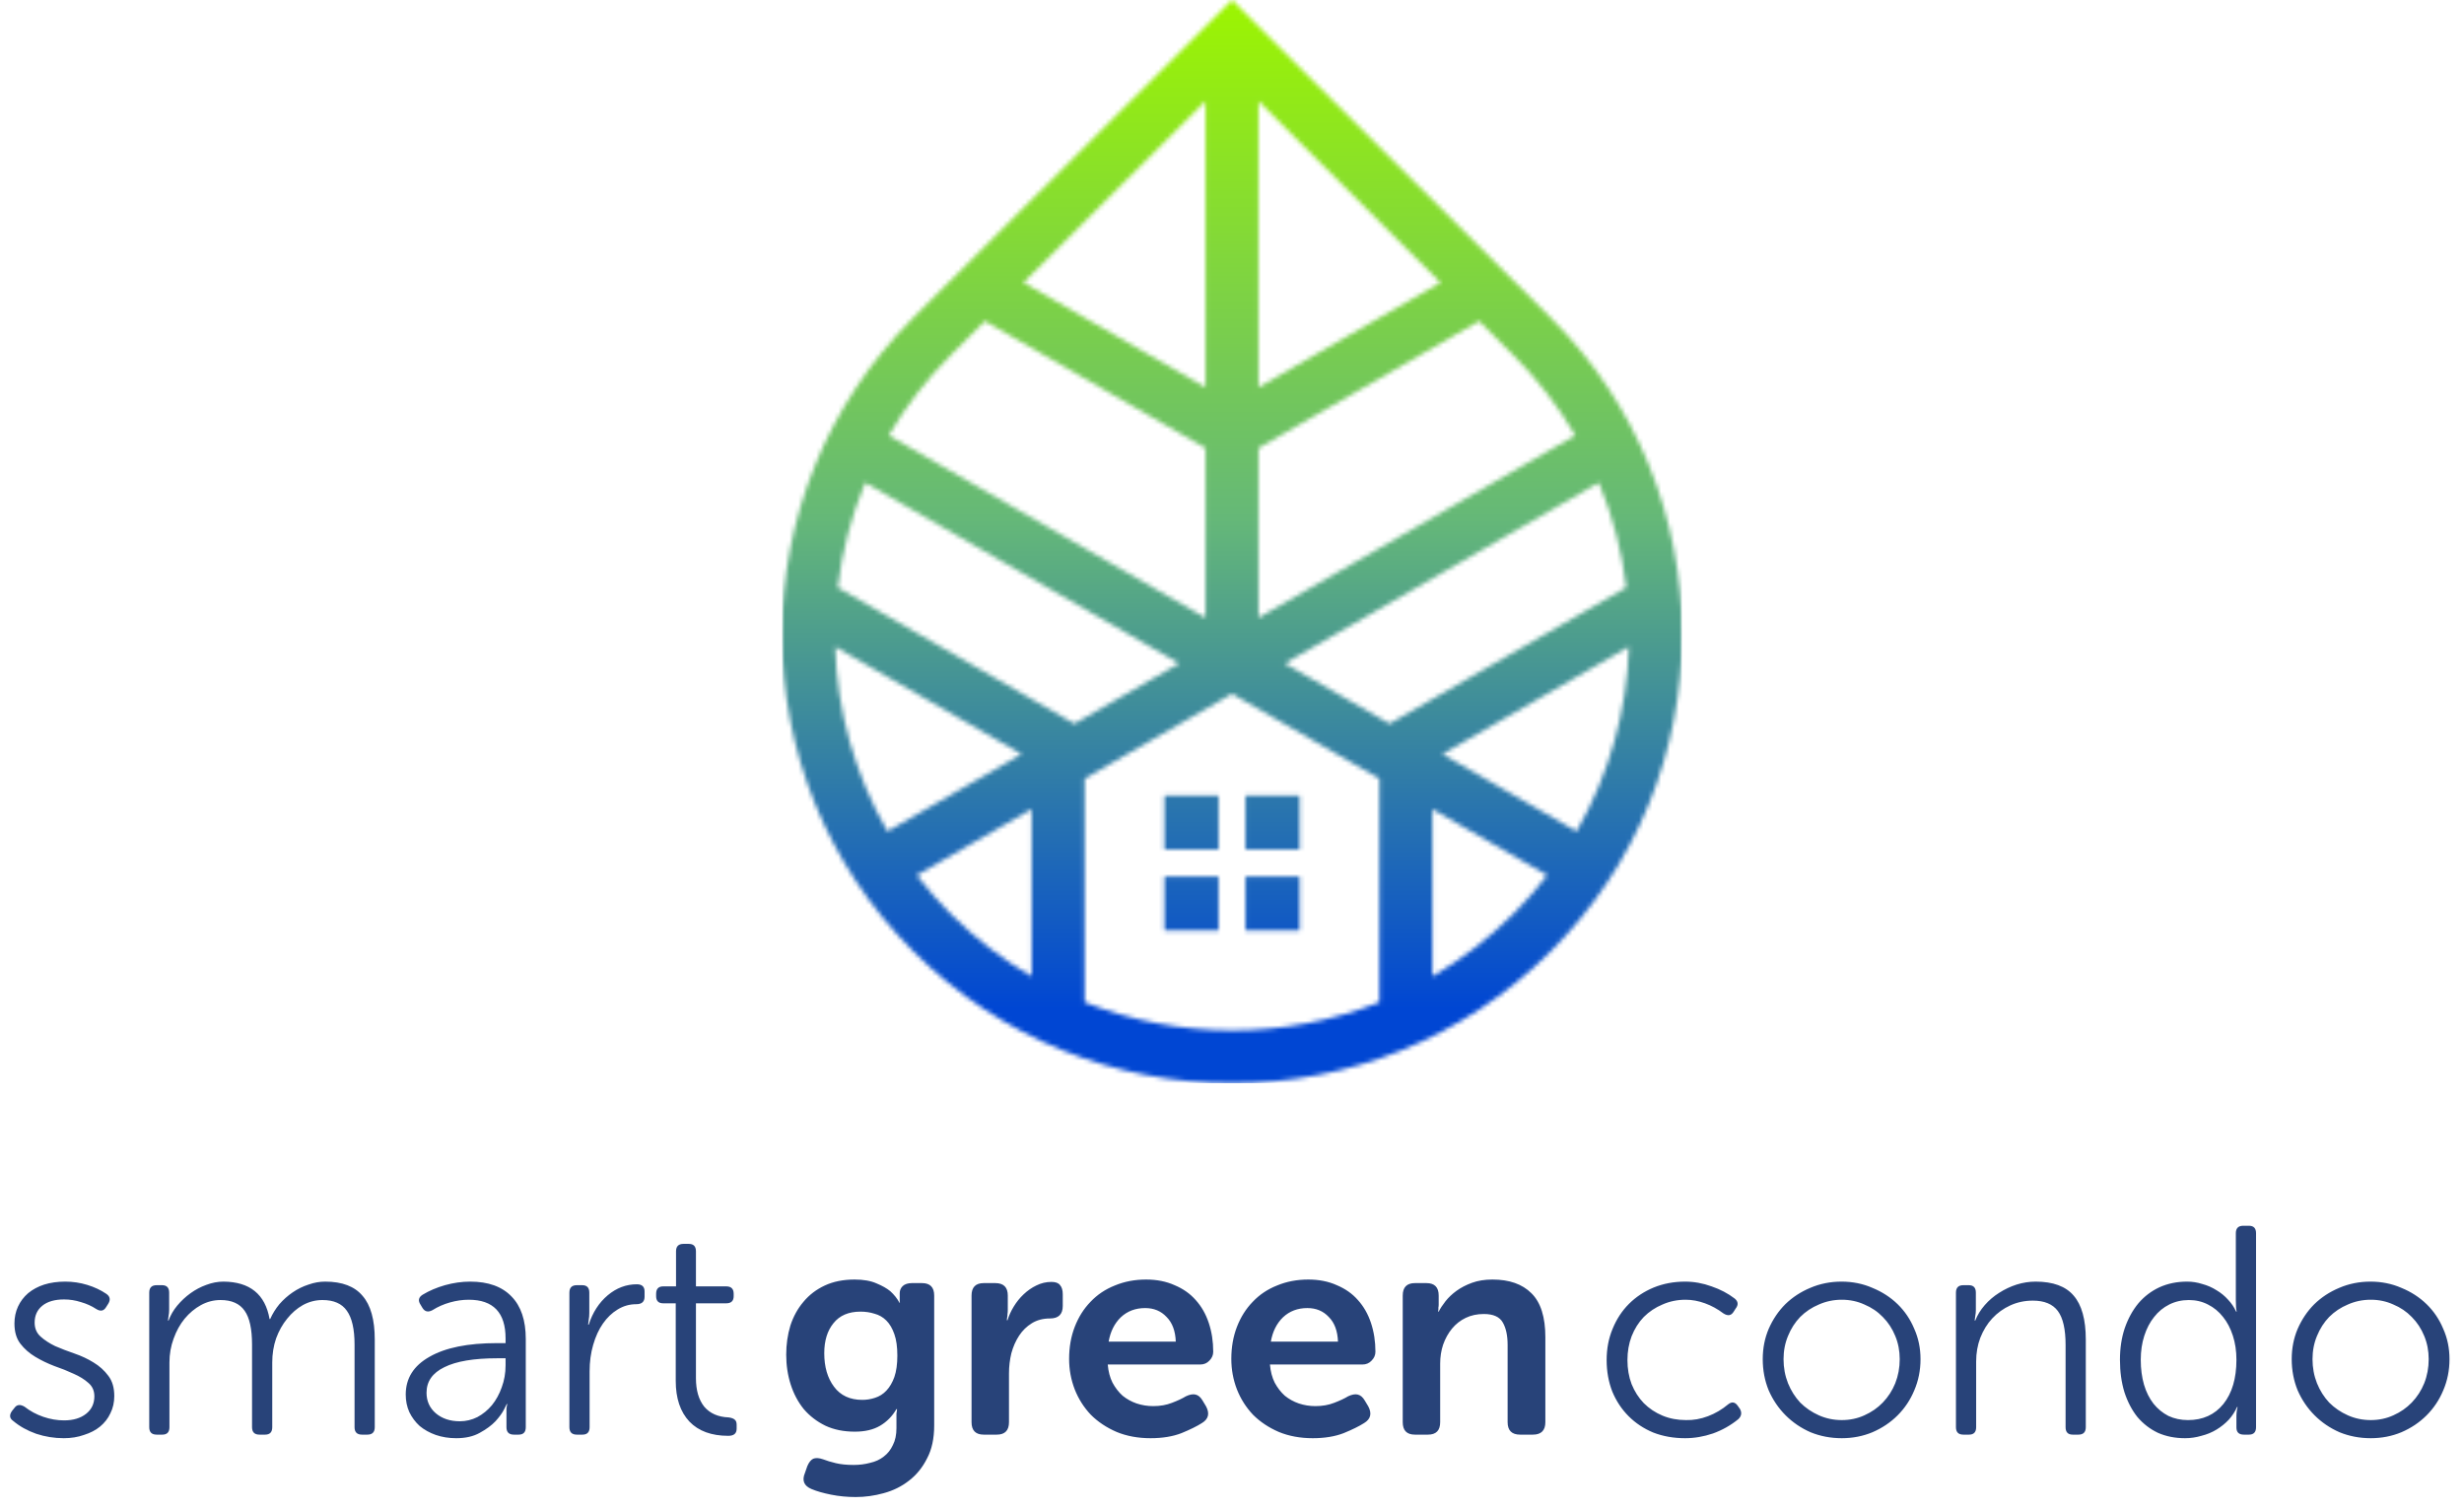 <svg width="554" height="339" viewBox="0 0 554 339" fill="none" xmlns="http://www.w3.org/2000/svg">
<g clip-path="url(#clip0_105_559)">
<mask id="mask0_105_559" style="mask-type:luminance" maskUnits="userSpaceOnUse" x="175" y="0" width="204" height="244">
<path d="M175.807 142.671C175.807 116.855 185.689 91.033 205.447 71.334L277.005 0L348.556 71.334C368.314 91.033 378.197 116.852 378.197 142.668C378.197 168.485 368.316 194.304 348.558 214.001C328.796 233.702 302.898 243.554 277.002 243.554C251.106 243.554 225.213 233.705 205.452 214.008C185.688 194.307 175.807 168.488 175.807 142.671ZM206.116 196.787C208.476 199.851 211.061 202.798 213.875 205.602C219.41 211.119 225.492 215.758 231.943 219.523V181.922L206.116 196.787ZM322.059 181.922V219.526C328.509 215.761 334.591 211.122 340.124 205.606C342.939 202.799 345.526 199.851 347.886 196.786L322.059 181.921V181.922ZM271.042 87.085V22.747L230.125 63.536L271.042 87.085ZM271.042 138.898V100.747L221.438 72.197L213.875 79.737C208.297 85.297 203.613 91.411 199.819 97.902L271.042 138.897V138.898ZM282.964 100.744V138.895L354.184 97.902C350.393 91.413 345.708 85.297 340.131 79.738L332.567 72.197L282.965 100.745L282.964 100.744ZM282.964 22.747V87.084L323.878 63.536L282.964 22.747ZM188.357 132.094L241.57 162.72L265.133 149.157L194.536 108.525C191.376 116.115 189.319 124.052 188.357 132.094ZM229.702 169.551L187.772 145.419C188.215 159.791 192.131 174.082 199.522 186.922L229.703 169.551H229.702ZM366.233 145.416L324.3 169.551L354.482 186.922C361.873 174.078 365.79 159.79 366.233 145.416ZM312.432 162.72L365.646 132.093C364.686 124.05 362.626 116.112 359.467 108.523L288.869 149.158L312.432 162.721V162.72ZM273.984 209.185H261.802V197.041H273.984V209.185ZM292.202 197.039V209.184H280.02V197.039H292.202ZM280.02 178.879H292.202V191.024H280.02V178.879ZM261.802 178.879H273.984V191.024H261.802V178.879ZM243.866 175.06V225.334C254.479 229.558 265.741 231.67 277.002 231.67C288.263 231.67 299.524 229.556 310.136 225.335V175.06L277.002 155.989L243.866 175.06Z" fill="white"/>
</mask>
<g mask="url(#mask0_105_559)">
<path d="M378.197 0H175.807V243.554H378.197V0Z" fill="url(#paint0_linear_105_559)"/>
</g>
</g>
<path d="M2.979 319.481C2.133 318.902 2.044 318.145 2.712 317.21L3.247 316.542C3.781 315.785 4.538 315.695 5.518 316.274C6.765 317.254 8.168 318.011 9.727 318.546C11.286 319.08 12.845 319.348 14.403 319.348C16.452 319.348 18.1 318.858 19.347 317.878C20.594 316.898 21.218 315.584 21.218 313.936C21.218 312.689 20.772 311.687 19.881 310.93C18.991 310.128 17.877 309.438 16.541 308.859C15.205 308.235 13.758 307.656 12.199 307.122C10.684 306.543 9.259 305.853 7.923 305.051C6.587 304.249 5.474 303.27 4.583 302.112C3.692 300.954 3.247 299.439 3.247 297.569C3.247 296.188 3.514 294.919 4.048 293.761C4.583 292.603 5.34 291.601 6.32 290.755C7.344 289.908 8.547 289.263 9.927 288.817C11.352 288.372 12.934 288.149 14.671 288.149C16.363 288.149 18.011 288.394 19.614 288.884C21.218 289.374 22.643 290.042 23.89 290.888C24.736 291.467 24.892 292.202 24.357 293.093L23.89 293.828C23.355 294.763 22.598 294.919 21.618 294.295C20.594 293.627 19.458 293.115 18.211 292.759C16.964 292.358 15.695 292.158 14.403 292.158C12.31 292.158 10.684 292.625 9.526 293.56C8.368 294.496 7.789 295.765 7.789 297.368C7.789 298.66 8.235 299.707 9.126 300.508C10.016 301.31 11.107 302.023 12.399 302.646C13.735 303.225 15.183 303.782 16.741 304.316C18.3 304.851 19.726 305.519 21.017 306.32C22.353 307.122 23.467 308.124 24.357 309.327C25.248 310.485 25.694 311.999 25.694 313.869C25.694 315.295 25.404 316.586 24.825 317.744C24.291 318.902 23.511 319.904 22.487 320.75C21.507 321.552 20.304 322.176 18.879 322.621C17.499 323.111 15.984 323.356 14.336 323.356C12.199 323.356 10.128 323.022 8.124 322.354C6.119 321.641 4.405 320.684 2.979 319.481ZM33.554 290.621C33.554 289.508 34.111 288.951 35.224 288.951H36.427C37.496 288.951 38.03 289.508 38.03 290.621V294.496C38.03 294.986 37.986 295.453 37.897 295.899C37.852 296.344 37.807 296.678 37.763 296.901H37.897C38.342 295.698 38.988 294.585 39.834 293.56C40.725 292.492 41.727 291.556 42.84 290.755C43.954 289.953 45.134 289.329 46.381 288.884C47.672 288.394 48.964 288.149 50.256 288.149C56.179 288.194 59.631 291 60.611 296.567H60.744C61.279 295.364 61.969 294.251 62.815 293.226C63.706 292.202 64.708 291.311 65.821 290.554C66.935 289.797 68.115 289.218 69.362 288.817C70.609 288.372 71.856 288.149 73.103 288.149C76.933 288.149 79.739 289.218 81.521 291.356C83.347 293.449 84.26 296.723 84.26 301.176V320.884C84.26 321.997 83.703 322.554 82.59 322.554H81.387C80.274 322.554 79.717 321.997 79.717 320.884V302.312C79.717 298.838 79.138 296.299 77.98 294.696C76.867 293.093 75.041 292.291 72.502 292.291C70.943 292.291 69.473 292.67 68.093 293.427C66.757 294.184 65.576 295.208 64.552 296.5C63.528 297.747 62.704 299.217 62.08 300.909C61.501 302.602 61.212 304.405 61.212 306.32V320.884C61.212 321.997 60.677 322.554 59.608 322.554H58.339C57.226 322.554 56.669 321.997 56.669 320.884V302.312C56.669 298.794 56.112 296.255 54.999 294.696C53.885 293.093 52.082 292.291 49.587 292.291C48.029 292.291 46.559 292.67 45.178 293.427C43.798 294.184 42.573 295.208 41.504 296.5C40.48 297.747 39.656 299.239 39.032 300.976C38.409 302.668 38.097 304.45 38.097 306.32V320.884C38.097 321.997 37.562 322.554 36.494 322.554H35.224C34.111 322.554 33.554 321.997 33.554 320.884V290.621ZM91.224 313.535C91.224 309.883 93.006 307.055 96.569 305.051C100.132 303.002 105.187 301.978 111.734 301.978H113.671V300.909C113.671 295.119 110.91 292.224 105.387 292.224C104.006 292.224 102.604 292.425 101.178 292.826C99.753 293.226 98.439 293.805 97.237 294.563C96.257 295.097 95.5 294.919 94.965 294.028L94.565 293.36C93.941 292.425 94.097 291.668 95.032 291.089C96.502 290.198 98.172 289.485 100.043 288.951C101.958 288.416 103.851 288.149 105.721 288.149C109.774 288.149 112.869 289.263 115.007 291.489C117.145 293.672 118.214 296.856 118.214 301.043V320.884C118.214 321.997 117.679 322.554 116.611 322.554H115.542C114.428 322.554 113.871 321.997 113.871 320.884V318.212C113.871 317.677 113.871 317.187 113.871 316.742C113.916 316.252 113.983 315.896 114.072 315.673H113.938C113.938 315.673 113.738 316.074 113.337 316.876C112.936 317.677 112.29 318.568 111.4 319.548C110.509 320.483 109.329 321.352 107.859 322.153C106.434 322.955 104.675 323.356 102.581 323.356C100.933 323.356 99.397 323.111 97.972 322.621C96.591 322.131 95.388 321.463 94.364 320.617C93.384 319.726 92.605 318.679 92.026 317.477C91.492 316.274 91.224 314.961 91.224 313.535ZM95.901 313.135C95.901 315.005 96.591 316.542 97.972 317.744C99.397 318.947 101.201 319.548 103.383 319.548C104.764 319.548 106.077 319.236 107.325 318.613C108.572 317.945 109.663 317.054 110.598 315.94C111.533 314.782 112.268 313.446 112.803 311.932C113.382 310.373 113.671 308.725 113.671 306.988V305.385H111.801C106.545 305.385 102.581 306.053 99.909 307.389C97.237 308.681 95.901 310.596 95.901 313.135ZM128.022 290.621C128.022 289.508 128.579 288.951 129.692 288.951H130.894C131.963 288.951 132.498 289.508 132.498 290.621V295.164C132.498 295.743 132.453 296.277 132.364 296.767C132.32 297.257 132.275 297.613 132.231 297.836H132.364C133.255 295.075 134.68 292.87 136.64 291.222C138.599 289.574 140.782 288.75 143.187 288.75C144.345 288.75 144.924 289.285 144.924 290.354V291.556C144.924 292.67 144.3 293.226 143.053 293.226C141.539 293.226 140.136 293.627 138.844 294.429C137.597 295.186 136.506 296.233 135.571 297.569C134.636 298.905 133.901 300.508 133.366 302.379C132.832 304.205 132.565 306.187 132.565 308.325V320.884C132.565 321.997 132.03 322.554 130.961 322.554H129.692C128.579 322.554 128.022 321.997 128.022 320.884V290.621ZM151.931 293.026H149.125C148.056 293.026 147.522 292.492 147.522 291.423V290.888C147.522 289.775 148.056 289.218 149.125 289.218H151.998V281.335C151.998 280.222 152.555 279.665 153.668 279.665H154.87C155.939 279.665 156.474 280.222 156.474 281.335V289.218H163.288C164.401 289.218 164.958 289.775 164.958 290.888V291.423C164.958 292.492 164.401 293.026 163.288 293.026H156.474V309.861C156.474 312.578 157.097 314.716 158.344 316.274C159.636 317.789 161.462 318.59 163.822 318.679C164.491 318.769 164.958 318.947 165.225 319.214C165.493 319.437 165.626 319.815 165.626 320.35V321.218C165.626 322.287 165.003 322.821 163.756 322.821C159.97 322.821 157.053 321.753 155.004 319.615C152.955 317.432 151.931 314.382 151.931 310.462V293.026Z" fill="#284379"/>
<path d="M181.515 329.636C181.871 328.789 182.316 328.233 182.851 327.965C183.43 327.743 184.165 327.787 185.055 328.099C185.857 328.411 186.815 328.7 187.928 328.968C189.041 329.235 190.378 329.368 191.936 329.368C193.228 329.368 194.453 329.213 195.611 328.901C196.813 328.634 197.838 328.166 198.684 327.498C199.574 326.83 200.265 325.961 200.755 324.892C201.289 323.868 201.556 322.599 201.556 321.084V318.546C201.556 318.323 201.556 318.123 201.556 317.945C201.556 317.766 201.579 317.588 201.623 317.41C201.623 317.232 201.645 317.032 201.69 316.809H201.556C200.621 318.412 199.396 319.659 197.882 320.55C196.368 321.441 194.475 321.886 192.204 321.886C189.709 321.886 187.505 321.441 185.59 320.55C183.675 319.615 182.049 318.368 180.713 316.809C179.421 315.206 178.442 313.357 177.773 311.264C177.105 309.171 176.771 306.944 176.771 304.583C176.771 302.267 177.083 300.085 177.707 298.036C178.375 295.988 179.355 294.206 180.646 292.692C181.938 291.133 183.541 289.908 185.456 289.018C187.371 288.127 189.598 287.682 192.137 287.682C194.141 287.682 195.789 287.971 197.08 288.55C198.372 289.084 199.396 289.663 200.153 290.287C201.044 291.089 201.735 291.957 202.224 292.892H202.358C202.314 292.848 202.291 292.781 202.291 292.692V292.024V290.755C202.291 290.131 202.514 289.597 202.959 289.151C203.449 288.706 204.14 288.483 205.03 288.483H207.302C209.128 288.483 210.041 289.418 210.041 291.289V320.483C210.041 323.423 209.506 325.894 208.437 327.899C207.413 329.947 206.055 331.618 204.362 332.909C202.714 334.201 200.822 335.136 198.684 335.715C196.59 336.294 194.497 336.583 192.404 336.583C190.489 336.583 188.641 336.405 186.859 336.049C185.078 335.693 183.608 335.27 182.45 334.78C180.757 334.067 180.268 332.865 180.98 331.172L181.515 329.636ZM193.874 314.738C194.854 314.738 195.811 314.582 196.746 314.27C197.726 313.959 198.572 313.424 199.285 312.667C200.042 311.865 200.643 310.841 201.089 309.594C201.534 308.302 201.757 306.699 201.757 304.784C201.757 302.824 201.534 301.221 201.089 299.974C200.643 298.682 200.042 297.658 199.285 296.901C198.528 296.144 197.637 295.631 196.613 295.364C195.633 295.052 194.586 294.897 193.473 294.897C190.801 294.897 188.774 295.765 187.394 297.502C186.013 299.194 185.323 301.444 185.323 304.249C185.323 307.322 186.057 309.839 187.527 311.798C188.997 313.758 191.112 314.738 193.874 314.738ZM218.44 291.289C218.44 289.418 219.353 288.483 221.179 288.483H223.784C225.655 288.483 226.59 289.418 226.59 291.289V294.496C226.59 294.852 226.568 295.164 226.524 295.431C226.524 295.698 226.501 295.943 226.457 296.166C226.412 296.389 226.39 296.611 226.39 296.834H226.524C226.835 295.81 227.303 294.785 227.926 293.761C228.55 292.737 229.285 291.823 230.131 291.022C231.022 290.176 231.979 289.508 233.004 289.018C234.073 288.483 235.208 288.216 236.411 288.216C237.346 288.216 237.992 288.461 238.348 288.951C238.749 289.396 238.949 290.087 238.949 291.022V293.627C238.949 295.498 237.992 296.433 236.077 296.433C234.518 296.433 233.16 296.789 232.002 297.502C230.844 298.215 229.886 299.15 229.129 300.308C228.372 301.466 227.793 302.78 227.392 304.249C227.036 305.719 226.858 307.233 226.858 308.792V319.748C226.858 321.619 225.945 322.554 224.119 322.554H221.179C219.353 322.554 218.44 321.619 218.44 319.748V291.289ZM240.377 305.519C240.377 302.891 240.8 300.486 241.647 298.304C242.493 296.121 243.673 294.251 245.187 292.692C246.702 291.089 248.528 289.864 250.665 289.018C252.803 288.127 255.141 287.682 257.68 287.682C260.085 287.682 262.223 288.105 264.093 288.951C266.009 289.753 267.59 290.866 268.837 292.291C270.128 293.716 271.108 295.431 271.776 297.435C272.444 299.439 272.778 301.599 272.778 303.915C272.778 304.672 272.489 305.341 271.91 305.92C271.375 306.499 270.685 306.788 269.839 306.788H249.062C249.196 308.347 249.552 309.705 250.131 310.863C250.755 312.021 251.512 313.001 252.402 313.803C253.338 314.56 254.384 315.139 255.542 315.54C256.745 315.94 257.992 316.141 259.283 316.141C260.842 316.141 262.245 315.896 263.492 315.406C264.784 314.916 265.83 314.426 266.632 313.936C267.478 313.535 268.191 313.402 268.77 313.535C269.393 313.669 269.928 314.114 270.373 314.872L271.175 316.208C272.021 317.811 271.709 319.058 270.24 319.949C269.126 320.661 267.59 321.418 265.63 322.22C263.67 322.977 261.354 323.356 258.682 323.356C255.876 323.356 253.338 322.888 251.066 321.953C248.795 320.973 246.858 319.682 245.254 318.078C243.695 316.43 242.493 314.537 241.647 312.4C240.8 310.217 240.377 307.924 240.377 305.519ZM264.361 301.644C264.272 299.239 263.581 297.391 262.29 296.099C261.043 294.763 259.439 294.095 257.48 294.095C255.297 294.095 253.471 294.785 252.002 296.166C250.576 297.547 249.663 299.373 249.263 301.644H264.361ZM276.847 305.519C276.847 302.891 277.27 300.486 278.116 298.304C278.962 296.121 280.142 294.251 281.657 292.692C283.171 291.089 284.997 289.864 287.135 289.018C289.273 288.127 291.611 287.682 294.149 287.682C296.554 287.682 298.692 288.105 300.563 288.951C302.478 289.753 304.059 290.866 305.306 292.291C306.598 293.716 307.577 295.431 308.245 297.435C308.913 299.439 309.247 301.599 309.247 303.915C309.247 304.672 308.958 305.341 308.379 305.92C307.845 306.499 307.154 306.788 306.308 306.788H285.531C285.665 308.347 286.021 309.705 286.6 310.863C287.224 312.021 287.981 313.001 288.872 313.803C289.807 314.56 290.854 315.139 292.012 315.54C293.214 315.94 294.461 316.141 295.753 316.141C297.311 316.141 298.714 315.896 299.961 315.406C301.253 314.916 302.3 314.426 303.101 313.936C303.948 313.535 304.66 313.402 305.239 313.535C305.863 313.669 306.397 314.114 306.842 314.872L307.644 316.208C308.49 317.811 308.179 319.058 306.709 319.949C305.595 320.661 304.059 321.418 302.099 322.22C300.14 322.977 297.824 323.356 295.151 323.356C292.346 323.356 289.807 322.888 287.536 321.953C285.264 320.973 283.327 319.682 281.723 318.078C280.165 316.43 278.962 314.537 278.116 312.4C277.27 310.217 276.847 307.924 276.847 305.519ZM300.83 301.644C300.741 299.239 300.051 297.391 298.759 296.099C297.512 294.763 295.909 294.095 293.949 294.095C291.767 294.095 289.941 294.785 288.471 296.166C287.046 297.547 286.133 299.373 285.732 301.644H300.83ZM315.387 291.289C315.387 289.418 316.3 288.483 318.126 288.483H320.731C322.557 288.483 323.47 289.418 323.47 291.289V293.36C323.47 293.583 323.448 293.783 323.404 293.961C323.404 294.139 323.404 294.295 323.404 294.429C323.359 294.607 323.337 294.763 323.337 294.897H323.47C323.827 294.184 324.339 293.405 325.007 292.558C325.675 291.712 326.499 290.933 327.479 290.22C328.459 289.508 329.616 288.906 330.953 288.416C332.289 287.926 333.825 287.682 335.562 287.682C339.348 287.682 342.265 288.706 344.314 290.755C346.407 292.803 347.454 296.099 347.454 300.642V319.748C347.454 321.619 346.518 322.554 344.648 322.554H341.775C339.905 322.554 338.969 321.619 338.969 319.748V302.379C338.969 300.286 338.613 298.615 337.9 297.368C337.188 296.077 335.763 295.431 333.625 295.431C332.111 295.431 330.752 295.721 329.55 296.299C328.347 296.878 327.323 297.68 326.477 298.704C325.63 299.729 324.962 300.931 324.472 302.312C324.027 303.648 323.804 305.073 323.804 306.588V319.748C323.804 321.619 322.891 322.554 321.065 322.554H318.126C316.3 322.554 315.387 321.619 315.387 319.748V291.289Z" fill="#284379"/>
<path d="M361.233 305.786C361.233 303.247 361.679 300.909 362.57 298.771C363.46 296.589 364.685 294.718 366.244 293.16C367.803 291.601 369.651 290.376 371.789 289.485C373.971 288.595 376.332 288.149 378.87 288.149C380.874 288.149 382.856 288.505 384.816 289.218C386.776 289.886 388.513 290.799 390.027 291.957C390.829 292.625 390.895 293.382 390.227 294.229L389.76 294.963C389.225 295.81 388.468 295.921 387.488 295.297C386.197 294.318 384.816 293.56 383.346 293.026C381.877 292.492 380.429 292.224 379.004 292.224C377.133 292.224 375.396 292.581 373.793 293.293C372.19 293.961 370.787 294.897 369.584 296.099C368.426 297.302 367.513 298.749 366.845 300.441C366.222 302.089 365.91 303.871 365.91 305.786C365.91 307.746 366.222 309.549 366.845 311.197C367.513 312.845 368.426 314.27 369.584 315.473C370.787 316.675 372.19 317.611 373.793 318.279C375.396 318.947 377.156 319.281 379.071 319.281C380.719 319.325 382.366 319.036 384.014 318.412C385.662 317.789 387.176 316.898 388.557 315.74C389.403 315.072 390.138 315.206 390.762 316.141L391.229 316.809C391.675 317.655 391.541 318.412 390.829 319.08C389.136 320.461 387.243 321.53 385.15 322.287C383.057 323 380.963 323.356 378.87 323.356C376.287 323.356 373.904 322.933 371.722 322.087C369.584 321.196 367.736 319.971 366.177 318.412C364.618 316.853 363.394 315.005 362.503 312.867C361.657 310.685 361.233 308.325 361.233 305.786ZM396.331 305.586C396.331 303.136 396.776 300.865 397.667 298.771C398.603 296.634 399.85 294.785 401.408 293.226C403.012 291.668 404.882 290.443 407.02 289.552C409.202 288.617 411.541 288.149 414.035 288.149C416.529 288.149 418.845 288.617 420.982 289.552C423.165 290.443 425.058 291.668 426.661 293.226C428.264 294.785 429.511 296.634 430.402 298.771C431.337 300.865 431.805 303.136 431.805 305.586C431.805 308.08 431.337 310.418 430.402 312.6C429.511 314.738 428.264 316.608 426.661 318.212C425.058 319.815 423.165 321.084 420.982 322.02C418.845 322.91 416.551 323.356 414.101 323.356C411.607 323.356 409.269 322.91 407.087 322.02C404.949 321.084 403.079 319.815 401.475 318.212C399.872 316.608 398.603 314.738 397.667 312.6C396.776 310.418 396.331 308.08 396.331 305.586ZM401.008 305.586C401.008 307.501 401.342 309.304 402.01 310.997C402.678 312.645 403.591 314.092 404.749 315.339C405.951 316.542 407.354 317.499 408.957 318.212C410.561 318.924 412.275 319.281 414.101 319.281C415.928 319.281 417.62 318.924 419.179 318.212C420.782 317.499 422.163 316.542 423.321 315.339C424.523 314.092 425.458 312.645 426.127 310.997C426.795 309.304 427.129 307.501 427.129 305.586C427.129 303.715 426.795 301.978 426.127 300.375C425.458 298.727 424.523 297.302 423.321 296.099C422.163 294.897 420.782 293.961 419.179 293.293C417.62 292.581 415.928 292.224 414.101 292.224C412.275 292.224 410.561 292.581 408.957 293.293C407.354 293.961 405.951 294.897 404.749 296.099C403.591 297.302 402.678 298.727 402.01 300.375C401.342 301.978 401.008 303.715 401.008 305.586ZM439.771 290.621C439.771 289.508 440.327 288.951 441.441 288.951H442.643C443.712 288.951 444.247 289.508 444.247 290.621V294.496C444.247 294.986 444.202 295.453 444.113 295.899C444.068 296.344 444.024 296.678 443.979 296.901H444.113C444.603 295.654 445.315 294.496 446.251 293.427C447.186 292.358 448.255 291.445 449.457 290.688C450.704 289.886 452.018 289.263 453.399 288.817C454.824 288.372 456.249 288.149 457.675 288.149C461.594 288.149 464.444 289.196 466.226 291.289C468.052 293.382 468.965 296.678 468.965 301.176V320.884C468.965 321.997 468.408 322.554 467.295 322.554H466.025C464.956 322.554 464.422 321.997 464.422 320.884V302.379C464.422 298.86 463.843 296.322 462.685 294.763C461.527 293.204 459.656 292.425 457.073 292.425C455.247 292.425 453.555 292.781 451.996 293.494C450.437 294.206 449.079 295.186 447.921 296.433C446.807 297.636 445.917 299.083 445.249 300.775C444.625 302.423 444.313 304.205 444.313 306.12V320.884C444.313 321.997 443.779 322.554 442.71 322.554H441.441C440.327 322.554 439.771 321.997 439.771 320.884V290.621ZM476.646 305.719C476.646 303.136 477.003 300.775 477.715 298.638C478.472 296.455 479.497 294.585 480.788 293.026C482.124 291.467 483.706 290.265 485.532 289.418C487.402 288.572 489.473 288.149 491.745 288.149C492.903 288.149 494.038 288.327 495.152 288.684C496.31 288.995 497.378 289.463 498.358 290.087C499.338 290.666 500.207 291.378 500.964 292.224C501.721 293.026 502.322 293.917 502.768 294.897H502.901C502.768 294.496 502.701 293.65 502.701 292.358V277.26C502.701 276.146 503.257 275.59 504.371 275.59H505.64C506.709 275.59 507.243 276.146 507.243 277.26V320.884C507.243 321.997 506.709 322.554 505.64 322.554H504.504C503.391 322.554 502.834 322.02 502.834 320.951V318.412C502.834 318.056 502.857 317.7 502.901 317.343C502.946 316.943 503.012 316.608 503.102 316.341H502.968C502.523 317.366 501.899 318.323 501.097 319.214C500.296 320.06 499.383 320.795 498.358 321.418C497.334 322.042 496.198 322.51 494.951 322.821C493.749 323.178 492.524 323.356 491.277 323.356C489.05 323.356 487.024 322.955 485.198 322.153C483.416 321.307 481.88 320.127 480.588 318.613C479.341 317.054 478.361 315.183 477.648 313.001C476.98 310.819 476.646 308.391 476.646 305.719ZM481.323 305.719C481.323 307.768 481.568 309.638 482.058 311.331C482.548 312.979 483.26 314.404 484.195 315.606C485.131 316.764 486.244 317.677 487.536 318.345C488.872 318.969 490.342 319.281 491.945 319.281C495.285 319.281 497.935 318.078 499.895 315.673C501.854 313.224 502.834 309.906 502.834 305.719C502.834 303.759 502.567 301.956 502.033 300.308C501.498 298.66 500.763 297.257 499.828 296.099C498.893 294.897 497.757 293.961 496.421 293.293C495.129 292.625 493.704 292.291 492.145 292.291C490.542 292.291 489.072 292.625 487.736 293.293C486.4 293.961 485.264 294.897 484.329 296.099C483.394 297.257 482.659 298.66 482.124 300.308C481.59 301.956 481.323 303.759 481.323 305.719ZM515.264 305.586C515.264 303.136 515.709 300.865 516.6 298.771C517.535 296.634 518.782 294.785 520.341 293.226C521.944 291.668 523.815 290.443 525.953 289.552C528.135 288.617 530.473 288.149 532.967 288.149C535.462 288.149 537.777 288.617 539.915 289.552C542.098 290.443 543.99 291.668 545.594 293.226C547.197 294.785 548.444 296.634 549.335 298.771C550.27 300.865 550.738 303.136 550.738 305.586C550.738 308.08 550.27 310.418 549.335 312.6C548.444 314.738 547.197 316.608 545.594 318.212C543.99 319.815 542.098 321.084 539.915 322.02C537.777 322.91 535.484 323.356 533.034 323.356C530.54 323.356 528.202 322.91 526.02 322.02C523.882 321.084 522.011 319.815 520.408 318.212C518.805 316.608 517.535 314.738 516.6 312.6C515.709 310.418 515.264 308.08 515.264 305.586ZM519.94 305.586C519.94 307.501 520.274 309.304 520.942 310.997C521.61 312.645 522.523 314.092 523.681 315.339C524.884 316.542 526.287 317.499 527.89 318.212C529.494 318.924 531.208 319.281 533.034 319.281C534.86 319.281 536.553 318.924 538.111 318.212C539.715 317.499 541.095 316.542 542.253 315.339C543.456 314.092 544.391 312.645 545.059 310.997C545.727 309.304 546.061 307.501 546.061 305.586C546.061 303.715 545.727 301.978 545.059 300.375C544.391 298.727 543.456 297.302 542.253 296.099C541.095 294.897 539.715 293.961 538.111 293.293C536.553 292.581 534.86 292.224 533.034 292.224C531.208 292.224 529.494 292.581 527.89 293.293C526.287 293.961 524.884 294.897 523.681 296.099C522.523 297.302 521.61 298.727 520.942 300.375C520.274 301.978 519.94 303.715 519.94 305.586Z" fill="#284379"/>
<defs>
<linearGradient id="paint0_linear_105_559" x1="276.734" y1="243.189" x2="276.734" y2="-0.483" gradientUnits="userSpaceOnUse">
<stop offset="0.067" stop-color="#0046D3"/>
<stop offset="0.519" stop-color="#65B878"/>
<stop offset="1" stop-color="#9DF500"/>
</linearGradient>
<clipPath id="clip0_105_559">
<rect width="202.39" height="243.554" fill="white" transform="translate(175.805)"/>
</clipPath>
</defs>
</svg>
